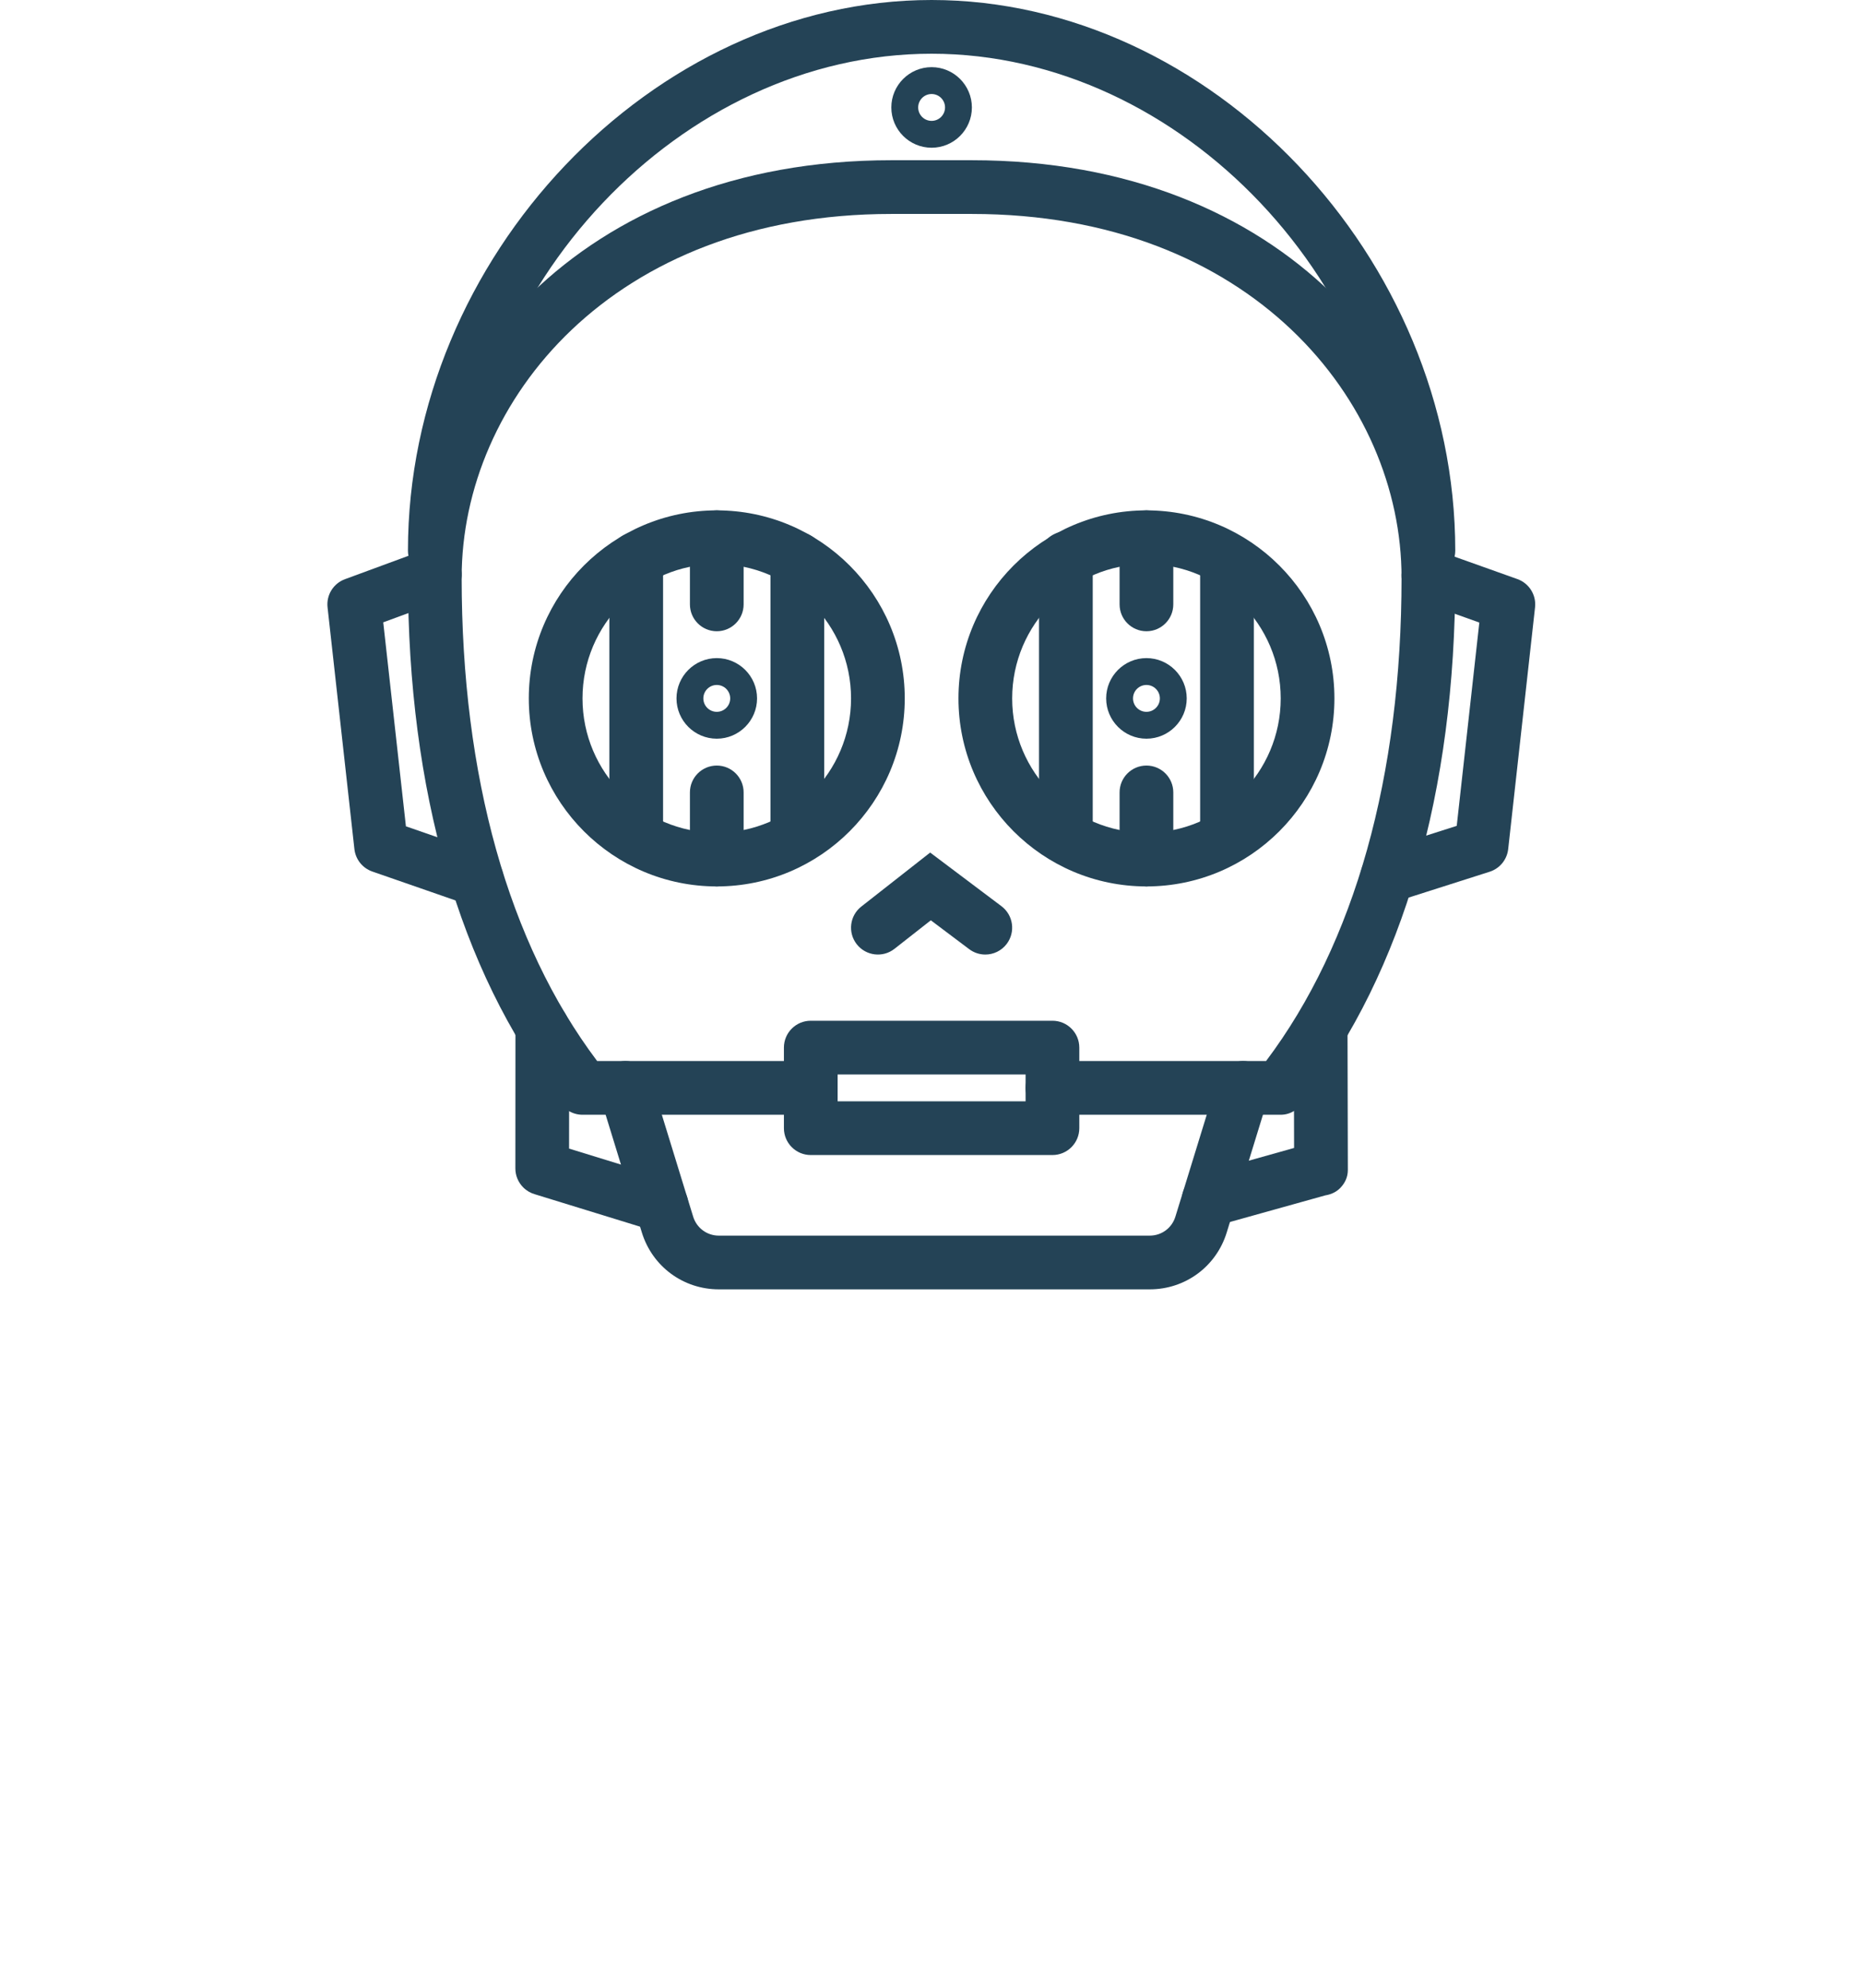 <?xml version="1.0" encoding="UTF-8"?>
<svg id='c3po' width='45' height='48' viewBox="0 0 45 74" version="1.1" xmlns="http://www.w3.org/2000/svg" xmlns:xlink="http://www.w3.org/1999/xlink">
    <g fill='#244356'>
        <path
            d='M5.566,33.738 C5.457,33.738 5.347,33.72 5.238,33.682 L1.676,32.445 C1.312,32.318 1.053,31.994 1.01,31.61 L0.01,22.61 C-0.041,22.153 0.227,21.72 0.659,21.562 L3.659,20.457 C4.177,20.267 4.752,20.532 4.943,21.05 C5.134,21.568 4.868,22.143 4.35,22.334 L2.084,23.168 L2.928,30.762 L5.894,31.792 C6.416,31.974 6.692,32.544 6.511,33.065 C6.367,33.479 5.98,33.738 5.566,33.738 L5.566,33.738 Z'
            id='Shape'
        />
        <path
            d='M39.479,33.618 C39.055,33.618 38.662,33.347 38.526,32.922 C38.358,32.396 38.649,31.833 39.175,31.665 L42.059,30.745 L42.9,23.176 L40.668,22.379 C40.147,22.194 39.876,21.622 40.062,21.102 C40.248,20.581 40.823,20.312 41.34,20.496 L44.317,21.558 C44.754,21.714 45.026,22.149 44.975,22.61 L43.975,31.61 C43.931,32.003 43.661,32.333 43.285,32.453 L39.783,33.57 C39.682,33.603 39.58,33.618 39.479,33.618 L39.479,33.618 Z'
            id='Shape'
        />
        <path
            d='M32.821,45.668 C32.384,45.668 31.983,45.379 31.859,44.938 C31.71,44.406 32.02,43.854 32.552,43.705 L36.002,42.736 L35.992,38.387 C35.99,37.835 36.437,37.5 36.989,37.5 L36.992,37.5 C37.543,37.5 37.99,37.831 37.992,38.383 L38.004,43.555 C38.004,43.821 37.899,44.047 37.712,44.235 C37.562,44.385 37.371,44.468 37.166,44.501 L33.092,45.638 C33.001,45.663 32.911,45.668 32.821,45.668 L32.821,45.668 Z'
            id='Shape'
        />
        <path
            d='M12.448,45.867 C12.35,45.867 12.251,45.852 12.153,45.822 L7.733,44.461 C7.571,44.415 7.42,44.328 7.299,44.207 C7.111,44.019 7.004,43.765 7.004,43.5 L7.007,38.254 C7.007,37.702 7.455,37.254 8.007,37.254 L8.007,37.254 C8.56,37.255 9.007,37.703 9.007,38.255 L9.004,42.76 L12.742,43.911 C13.27,44.073 13.565,44.632 13.403,45.161 C13.271,45.59 12.875,45.867 12.448,45.867 L12.448,45.867 Z'
            id='Shape'
        />
        <path
            d='M30.504,27.5 C29.677,27.5 29.004,26.827 29.004,26 C29.004,25.173 29.677,24.5 30.504,24.5 C31.331,24.5 32.004,25.173 32.004,26 C32.004,26.827 31.331,27.5 30.504,27.5 L30.504,27.5 Z M30.504,25.5 C30.228,25.5 30.004,25.724 30.004,26 C30.004,26.276 30.228,26.5 30.504,26.5 C30.78,26.5 31.004,26.276 31.004,26 C31.004,25.724 30.78,25.5 30.504,25.5 L30.504,25.5 Z'
            id='Shape'
        />
        <path
            d='M30.504,33 C26.644,33 23.504,29.86 23.504,26 C23.504,22.14 26.644,19 30.504,19 C34.364,19 37.504,22.14 37.504,26 C37.504,29.86 34.364,33 30.504,33 L30.504,33 Z M30.504,21 C27.747,21 25.504,23.243 25.504,26 C25.504,28.757 27.747,31 30.504,31 C33.261,31 35.504,28.757 35.504,26 C35.504,23.243 33.261,21 30.504,21 L30.504,21 Z'
            id='Shape'
        />
        <path
            d='M30.504,33 C29.952,33 29.504,32.552 29.504,32 L29.504,29.5 C29.504,28.948 29.952,28.5 30.504,28.5 C31.056,28.5 31.504,28.948 31.504,29.5 L31.504,32 C31.504,32.552 31.056,33 30.504,33 L30.504,33 Z'
            id='Shape'
        />
        <path
            d='M30.504,23.5 C29.952,23.5 29.504,23.052 29.504,22.5 L29.504,20 C29.504,19.448 29.952,19 30.504,19 C31.056,19 31.504,19.448 31.504,20 L31.504,22.5 C31.504,23.052 31.056,23.5 30.504,23.5 L30.504,23.5 Z'
            id='Shape'
        />
        <path
            d='M33.504,32.173 C32.952,32.173 32.504,31.726 32.504,31.173 L32.504,21 C32.504,20.448 32.952,20 33.504,20 C34.056,20 34.504,20.448 34.504,21 L34.504,31.173 C34.504,31.726 34.056,32.173 33.504,32.173 L33.504,32.173 Z'
            id='Shape'
        />
        <path
            d='M27.504,32.173 C26.952,32.173 26.504,31.726 26.504,31.173 L26.504,20.784 C26.504,20.232 26.952,19.784 27.504,19.784 C28.056,19.784 28.504,20.232 28.504,20.784 L28.504,31.173 C28.504,31.726 28.056,32.173 27.504,32.173 L27.504,32.173 Z'
            id='Shape'
        />
        <path
            d='M14.504,27.5 C13.677,27.5 13.004,26.827 13.004,26 C13.004,25.173 13.677,24.5 14.504,24.5 C15.331,24.5 16.004,25.173 16.004,26 C16.004,26.827 15.331,27.5 14.504,27.5 L14.504,27.5 Z M14.504,25.5 C14.228,25.5 14.004,25.724 14.004,26 C14.004,26.276 14.228,26.5 14.504,26.5 C14.78,26.5 15.004,26.276 15.004,26 C15.004,25.724 14.78,25.5 14.504,25.5 L14.504,25.5 Z'
            id='Shape'
        />
        <path
            d='M14.504,33 C10.644,33 7.504,29.86 7.504,26 C7.504,22.14 10.644,19 14.504,19 C18.364,19 21.504,22.14 21.504,26 C21.504,29.86 18.364,33 14.504,33 L14.504,33 Z M14.504,21 C11.747,21 9.504,23.243 9.504,26 C9.504,28.757 11.747,31 14.504,31 C17.261,31 19.504,28.757 19.504,26 C19.504,23.243 17.261,21 14.504,21 L14.504,21 Z'
            id='Shape'
        />
        <path
            d='M14.504,33 C13.952,33 13.504,32.552 13.504,32 L13.504,29.5 C13.504,28.948 13.952,28.5 14.504,28.5 C15.056,28.5 15.504,28.948 15.504,29.5 L15.504,32 C15.504,32.552 15.056,33 14.504,33 L14.504,33 Z'
            id='Shape'
        />
        <path
            d='M14.504,23.5 C13.952,23.5 13.504,23.052 13.504,22.5 L13.504,20 C13.504,19.448 13.952,19 14.504,19 C15.056,19 15.504,19.448 15.504,20 L15.504,22.5 C15.504,23.052 15.056,23.5 14.504,23.5 L14.504,23.5 Z'
            id='Shape'
        />
        <path
            d='M17.504,32.173 C16.952,32.173 16.504,31.726 16.504,31.173 L16.504,20.803 C16.504,20.25 16.952,19.803 17.504,19.803 C18.056,19.803 18.504,20.25 18.504,20.803 L18.504,31.173 C18.504,31.726 18.056,32.173 17.504,32.173 L17.504,32.173 Z'
            id='Shape'
        />
        <path
            d='M11.504,32.173 C10.952,32.173 10.504,31.726 10.504,31.173 L10.504,20.803 C10.504,20.25 10.952,19.803 11.504,19.803 C12.056,19.803 12.504,20.25 12.504,20.803 L12.504,31.173 C12.504,31.726 12.056,32.173 11.504,32.173 L11.504,32.173 Z'
            id='Shape'
        />
        <path
            d='M24.503,35.536 C24.294,35.536 24.083,35.47 23.903,35.335 L22.475,34.261 L21.121,35.323 C20.687,35.664 20.058,35.587 19.717,35.153 C19.376,34.718 19.452,34.089 19.887,33.749 L22.45,31.739 L25.105,33.736 C25.546,34.068 25.635,34.695 25.303,35.137 C25.106,35.398 24.807,35.536 24.503,35.536 L24.503,35.536 Z'
            id='Shape'
        />
        <path
            d='M27.004,43 L18.004,43 C17.452,43 17.004,42.552 17.004,42 L17.004,39 C17.004,38.448 17.452,38 18.004,38 L27.004,38 C27.556,38 28.004,38.448 28.004,39 L28.004,42 C28.004,42.552 27.556,43 27.004,43 L27.004,43 Z M19.004,41 L26.004,41 L26.004,40 L19.004,40 L19.004,41 L19.004,41 Z'
            id='Shape'
        />
        <path
            d='M35.504,41.5 L27.004,41.5 C26.452,41.5 26.004,41.052 26.004,40.5 C26.004,39.948 26.452,39.5 27.004,39.5 L34.959,39.5 C38.261,35.114 40.004,28.902 40.004,21.5 C40.004,14.938 34.396,7.965 24.004,7.965 L21.004,7.965 C10.611,7.965 5.004,14.938 5.004,21.5 C5.004,28.902 6.747,35.114 10.049,39.5 L18.004,39.5 C18.556,39.5 19.004,39.948 19.004,40.5 C19.004,41.052 18.556,41.5 18.004,41.5 L9.504,41.5 C9.09,41.5 8.72,41.245 8.571,40.861 C4.928,36.114 3.004,29.428 3.004,21.5 C3.004,13.969 9.313,5.965 21.004,5.965 L24.004,5.965 C35.695,5.965 42.004,13.969 42.004,21.5 C42.004,29.464 40.062,36.176 36.386,40.926 C36.223,41.269 35.889,41.5 35.504,41.5 L35.504,41.5 Z'
            id='Shape'
        />
        <path
            d='M30.627,48 L14.581,48 C13.256,48 12.104,47.149 11.714,45.883 L10.148,40.794 C9.986,40.266 10.282,39.707 10.81,39.544 C11.334,39.381 11.897,39.677 12.06,40.206 L13.625,45.294 C13.755,45.716 14.139,46 14.581,46 L30.627,46 C31.069,46 31.453,45.716 31.582,45.294 L33.148,40.206 C33.311,39.677 33.873,39.381 34.398,39.544 C34.926,39.707 35.222,40.266 35.06,40.794 L33.494,45.882 C33.104,47.149 31.953,48 30.627,48 L30.627,48 Z'
            id='Shape'
        />
        <path
            d='M41.004,21.5 C40.452,21.5 40.004,21.052 40.004,20.5 C40.004,10.645 31.826,2 22.504,2 C13.182,2 5.004,10.645 5.004,20.5 C5.004,21.052 4.556,21.5 4.004,21.5 C3.452,21.5 3.004,21.052 3.004,20.5 C3.004,9.58 12.116,0 22.504,0 C32.892,0 42.004,9.58 42.004,20.5 C42.004,21.052 41.556,21.5 41.004,21.5 L41.004,21.5 Z'
            id='Shape'
        />
        <path
            d='M22.504,5.5 C21.677,5.5 21.004,4.827 21.004,4 C21.004,3.173 21.677,2.5 22.504,2.5 C23.331,2.5 24.004,3.173 24.004,4 C24.004,4.827 23.331,5.5 22.504,5.5 L22.504,5.5 Z M22.504,3.5 C22.228,3.5 22.004,3.724 22.004,4 C22.004,4.276 22.228,4.5 22.504,4.5 C22.78,4.5 23.004,4.276 23.004,4 C23.004,3.724 22.78,3.5 22.504,3.5 L22.504,3.5 Z'
            id='Shape'
        />
    </g>
</svg>

